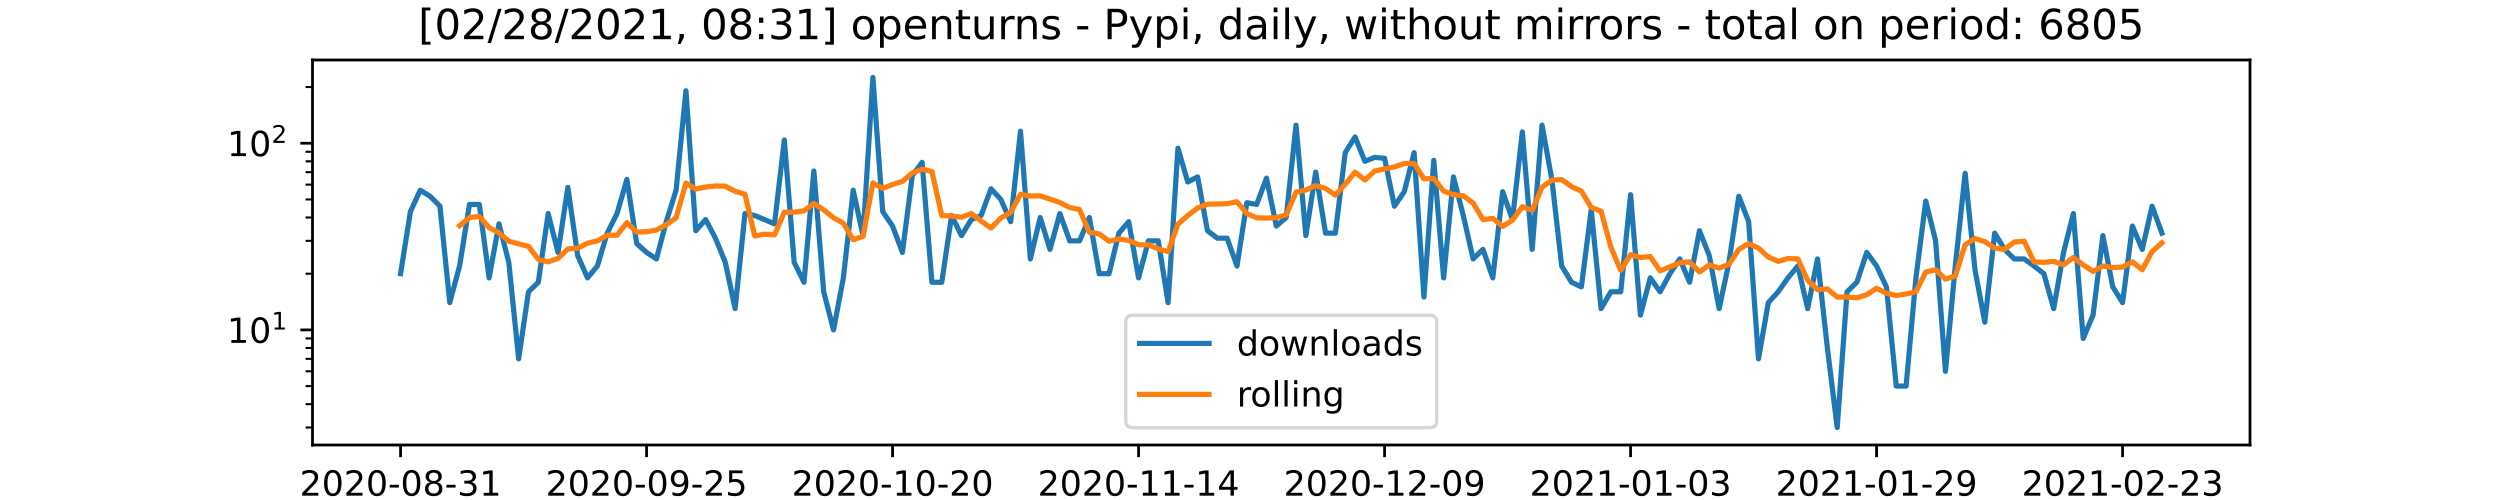 <?xml version="1.0" encoding="utf-8" standalone="no"?>
<!DOCTYPE svg PUBLIC "-//W3C//DTD SVG 1.1//EN"
  "http://www.w3.org/Graphics/SVG/1.1/DTD/svg11.dtd">
<!-- Created with matplotlib (https://matplotlib.org/) -->
<svg height="144pt" version="1.1" viewBox="0 0 720 144" width="720pt" xmlns="http://www.w3.org/2000/svg" xmlns:xlink="http://www.w3.org/1999/xlink">
 <defs>
  <style type="text/css">
*{stroke-linecap:butt;stroke-linejoin:round;}
  </style>
 </defs>
 <g id="figure_1">
  <g id="patch_1">
   <path d="M 0 144 
L 720 144 
L 720 0 
L 0 0 
z
" style="fill:#ffffff;"/>
  </g>
  <g id="axes_1">
   <g id="patch_2">
    <path d="M 90 128.16 
L 648 128.16 
L 648 17.28 
L 90 17.28 
z
" style="fill:#ffffff;"/>
   </g>
   <g id="matplotlib.axis_1">
    <g id="xtick_1">
     <g id="line2d_1">
      <defs>
       <path d="M 0 0 
L 0 3.5 
" id="mb1b1e1c397" style="stroke:#000000;stroke-width:0.8;"/>
      </defs>
      <g>
       <use style="stroke:#000000;stroke-width:0.8;" x="115.364" xlink:href="#mb1b1e1c397" y="128.16"/>
      </g>
     </g>
     <g id="text_1">
      <!-- 2020-08-31 -->
      <defs>
       <path d="M 19.188 8.297 
L 53.609 8.297 
L 53.609 0 
L 7.328 0 
L 7.328 8.297 
Q 12.938 14.109 22.625 23.891 
Q 32.328 33.688 34.812 36.531 
Q 39.547 41.844 41.422 45.531 
Q 43.312 49.219 43.312 52.781 
Q 43.312 58.594 39.234 62.25 
Q 35.156 65.922 28.609 65.922 
Q 23.969 65.922 18.812 64.312 
Q 13.672 62.703 7.812 59.422 
L 7.812 69.391 
Q 13.766 71.781 18.938 73 
Q 24.125 74.219 28.422 74.219 
Q 39.75 74.219 46.484 68.547 
Q 53.219 62.891 53.219 53.422 
Q 53.219 48.922 51.531 44.891 
Q 49.859 40.875 45.406 35.406 
Q 44.188 33.984 37.641 27.219 
Q 31.109 20.453 19.188 8.297 
z
" id="DejaVuSans-50"/>
       <path d="M 31.781 66.406 
Q 24.172 66.406 20.328 58.906 
Q 16.5 51.422 16.5 36.375 
Q 16.5 21.391 20.328 13.891 
Q 24.172 6.391 31.781 6.391 
Q 39.453 6.391 43.281 13.891 
Q 47.125 21.391 47.125 36.375 
Q 47.125 51.422 43.281 58.906 
Q 39.453 66.406 31.781 66.406 
z
M 31.781 74.219 
Q 44.047 74.219 50.516 64.516 
Q 56.984 54.828 56.984 36.375 
Q 56.984 17.969 50.516 8.266 
Q 44.047 -1.422 31.781 -1.422 
Q 19.531 -1.422 13.062 8.266 
Q 6.594 17.969 6.594 36.375 
Q 6.594 54.828 13.062 64.516 
Q 19.531 74.219 31.781 74.219 
z
" id="DejaVuSans-48"/>
       <path d="M 4.891 31.391 
L 31.203 31.391 
L 31.203 23.391 
L 4.891 23.391 
z
" id="DejaVuSans-45"/>
       <path d="M 31.781 34.625 
Q 24.75 34.625 20.719 30.859 
Q 16.703 27.094 16.703 20.516 
Q 16.703 13.922 20.719 10.156 
Q 24.75 6.391 31.781 6.391 
Q 38.812 6.391 42.859 10.172 
Q 46.922 13.969 46.922 20.516 
Q 46.922 27.094 42.891 30.859 
Q 38.875 34.625 31.781 34.625 
z
M 21.922 38.812 
Q 15.578 40.375 12.031 44.719 
Q 8.5 49.078 8.5 55.328 
Q 8.5 64.062 14.719 69.141 
Q 20.953 74.219 31.781 74.219 
Q 42.672 74.219 48.875 69.141 
Q 55.078 64.062 55.078 55.328 
Q 55.078 49.078 51.531 44.719 
Q 48 40.375 41.703 38.812 
Q 48.828 37.156 52.797 32.312 
Q 56.781 27.484 56.781 20.516 
Q 56.781 9.906 50.312 4.234 
Q 43.844 -1.422 31.781 -1.422 
Q 19.734 -1.422 13.25 4.234 
Q 6.781 9.906 6.781 20.516 
Q 6.781 27.484 10.781 32.312 
Q 14.797 37.156 21.922 38.812 
z
M 18.312 54.391 
Q 18.312 48.734 21.844 45.562 
Q 25.391 42.391 31.781 42.391 
Q 38.141 42.391 41.719 45.562 
Q 45.312 48.734 45.312 54.391 
Q 45.312 60.062 41.719 63.234 
Q 38.141 66.406 31.781 66.406 
Q 25.391 66.406 21.844 63.234 
Q 18.312 60.062 18.312 54.391 
z
" id="DejaVuSans-56"/>
       <path d="M 40.578 39.312 
Q 47.656 37.797 51.625 33 
Q 55.609 28.219 55.609 21.188 
Q 55.609 10.406 48.188 4.484 
Q 40.766 -1.422 27.094 -1.422 
Q 22.516 -1.422 17.656 -0.516 
Q 12.797 0.391 7.625 2.203 
L 7.625 11.719 
Q 11.719 9.328 16.594 8.109 
Q 21.484 6.891 26.812 6.891 
Q 36.078 6.891 40.938 10.547 
Q 45.797 14.203 45.797 21.188 
Q 45.797 27.641 41.281 31.266 
Q 36.766 34.906 28.719 34.906 
L 20.219 34.906 
L 20.219 43.016 
L 29.109 43.016 
Q 36.375 43.016 40.234 45.922 
Q 44.094 48.828 44.094 54.297 
Q 44.094 59.906 40.109 62.906 
Q 36.141 65.922 28.719 65.922 
Q 24.656 65.922 20.016 65.031 
Q 15.375 64.156 9.812 62.312 
L 9.812 71.094 
Q 15.438 72.656 20.344 73.438 
Q 25.25 74.219 29.594 74.219 
Q 40.828 74.219 47.359 69.109 
Q 53.906 64.016 53.906 55.328 
Q 53.906 49.266 50.438 45.094 
Q 46.969 40.922 40.578 39.312 
z
" id="DejaVuSans-51"/>
       <path d="M 12.406 8.297 
L 28.516 8.297 
L 28.516 63.922 
L 10.984 60.406 
L 10.984 69.391 
L 28.422 72.906 
L 38.281 72.906 
L 38.281 8.297 
L 54.391 8.297 
L 54.391 0 
L 12.406 0 
z
" id="DejaVuSans-49"/>
      </defs>
      <g transform="translate(86.306 142.758)scale(0.1 -0.1)">
       <use xlink:href="#DejaVuSans-50"/>
       <use x="63.623" xlink:href="#DejaVuSans-48"/>
       <use x="127.246" xlink:href="#DejaVuSans-50"/>
       <use x="190.869" xlink:href="#DejaVuSans-48"/>
       <use x="254.492" xlink:href="#DejaVuSans-45"/>
       <use x="290.576" xlink:href="#DejaVuSans-48"/>
       <use x="354.199" xlink:href="#DejaVuSans-56"/>
       <use x="417.822" xlink:href="#DejaVuSans-45"/>
       <use x="453.906" xlink:href="#DejaVuSans-51"/>
       <use x="517.529" xlink:href="#DejaVuSans-49"/>
      </g>
     </g>
    </g>
    <g id="xtick_2">
     <g id="line2d_2">
      <g>
       <use style="stroke:#000000;stroke-width:0.8;" x="186.212" xlink:href="#mb1b1e1c397" y="128.16"/>
      </g>
     </g>
     <g id="text_2">
      <!-- 2020-09-25 -->
      <defs>
       <path d="M 10.984 1.516 
L 10.984 10.5 
Q 14.703 8.734 18.5 7.812 
Q 22.312 6.891 25.984 6.891 
Q 35.75 6.891 40.891 13.453 
Q 46.047 20.016 46.781 33.406 
Q 43.953 29.203 39.594 26.953 
Q 35.25 24.703 29.984 24.703 
Q 19.047 24.703 12.672 31.312 
Q 6.297 37.938 6.297 49.422 
Q 6.297 60.641 12.938 67.422 
Q 19.578 74.219 30.609 74.219 
Q 43.266 74.219 49.922 64.516 
Q 56.594 54.828 56.594 36.375 
Q 56.594 19.141 48.406 8.859 
Q 40.234 -1.422 26.422 -1.422 
Q 22.703 -1.422 18.891 -0.688 
Q 15.094 0.047 10.984 1.516 
z
M 30.609 32.422 
Q 37.25 32.422 41.125 36.953 
Q 45.016 41.5 45.016 49.422 
Q 45.016 57.281 41.125 61.844 
Q 37.25 66.406 30.609 66.406 
Q 23.969 66.406 20.094 61.844 
Q 16.219 57.281 16.219 49.422 
Q 16.219 41.5 20.094 36.953 
Q 23.969 32.422 30.609 32.422 
z
" id="DejaVuSans-57"/>
       <path d="M 10.797 72.906 
L 49.516 72.906 
L 49.516 64.594 
L 19.828 64.594 
L 19.828 46.734 
Q 21.969 47.469 24.109 47.828 
Q 26.266 48.188 28.422 48.188 
Q 40.625 48.188 47.75 41.5 
Q 54.891 34.812 54.891 23.391 
Q 54.891 11.625 47.562 5.094 
Q 40.234 -1.422 26.906 -1.422 
Q 22.312 -1.422 17.547 -0.641 
Q 12.797 0.141 7.719 1.703 
L 7.719 11.625 
Q 12.109 9.234 16.797 8.062 
Q 21.484 6.891 26.703 6.891 
Q 35.156 6.891 40.078 11.328 
Q 45.016 15.766 45.016 23.391 
Q 45.016 31 40.078 35.438 
Q 35.156 39.891 26.703 39.891 
Q 22.75 39.891 18.812 39.016 
Q 14.891 38.141 10.797 36.281 
z
" id="DejaVuSans-53"/>
      </defs>
      <g transform="translate(157.154 142.758)scale(0.1 -0.1)">
       <use xlink:href="#DejaVuSans-50"/>
       <use x="63.623" xlink:href="#DejaVuSans-48"/>
       <use x="127.246" xlink:href="#DejaVuSans-50"/>
       <use x="190.869" xlink:href="#DejaVuSans-48"/>
       <use x="254.492" xlink:href="#DejaVuSans-45"/>
       <use x="290.576" xlink:href="#DejaVuSans-48"/>
       <use x="354.199" xlink:href="#DejaVuSans-57"/>
       <use x="417.822" xlink:href="#DejaVuSans-45"/>
       <use x="453.906" xlink:href="#DejaVuSans-50"/>
       <use x="517.529" xlink:href="#DejaVuSans-53"/>
      </g>
     </g>
    </g>
    <g id="xtick_3">
     <g id="line2d_3">
      <g>
       <use style="stroke:#000000;stroke-width:0.8;" x="257.06" xlink:href="#mb1b1e1c397" y="128.16"/>
      </g>
     </g>
     <g id="text_3">
      <!-- 2020-10-20 -->
      <g transform="translate(228.002 142.758)scale(0.1 -0.1)">
       <use xlink:href="#DejaVuSans-50"/>
       <use x="63.623" xlink:href="#DejaVuSans-48"/>
       <use x="127.246" xlink:href="#DejaVuSans-50"/>
       <use x="190.869" xlink:href="#DejaVuSans-48"/>
       <use x="254.492" xlink:href="#DejaVuSans-45"/>
       <use x="290.576" xlink:href="#DejaVuSans-49"/>
       <use x="354.199" xlink:href="#DejaVuSans-48"/>
       <use x="417.822" xlink:href="#DejaVuSans-45"/>
       <use x="453.906" xlink:href="#DejaVuSans-50"/>
       <use x="517.529" xlink:href="#DejaVuSans-48"/>
      </g>
     </g>
    </g>
    <g id="xtick_4">
     <g id="line2d_4">
      <g>
       <use style="stroke:#000000;stroke-width:0.8;" x="327.908" xlink:href="#mb1b1e1c397" y="128.16"/>
      </g>
     </g>
     <g id="text_4">
      <!-- 2020-11-14 -->
      <defs>
       <path d="M 37.797 64.312 
L 12.891 25.391 
L 37.797 25.391 
z
M 35.203 72.906 
L 47.609 72.906 
L 47.609 25.391 
L 58.016 25.391 
L 58.016 17.188 
L 47.609 17.188 
L 47.609 0 
L 37.797 0 
L 37.797 17.188 
L 4.891 17.188 
L 4.891 26.703 
z
" id="DejaVuSans-52"/>
      </defs>
      <g transform="translate(298.85 142.758)scale(0.1 -0.1)">
       <use xlink:href="#DejaVuSans-50"/>
       <use x="63.623" xlink:href="#DejaVuSans-48"/>
       <use x="127.246" xlink:href="#DejaVuSans-50"/>
       <use x="190.869" xlink:href="#DejaVuSans-48"/>
       <use x="254.492" xlink:href="#DejaVuSans-45"/>
       <use x="290.576" xlink:href="#DejaVuSans-49"/>
       <use x="354.199" xlink:href="#DejaVuSans-49"/>
       <use x="417.822" xlink:href="#DejaVuSans-45"/>
       <use x="453.906" xlink:href="#DejaVuSans-49"/>
       <use x="517.529" xlink:href="#DejaVuSans-52"/>
      </g>
     </g>
    </g>
    <g id="xtick_5">
     <g id="line2d_5">
      <g>
       <use style="stroke:#000000;stroke-width:0.8;" x="398.756" xlink:href="#mb1b1e1c397" y="128.16"/>
      </g>
     </g>
     <g id="text_5">
      <!-- 2020-12-09 -->
      <g transform="translate(369.698 142.758)scale(0.1 -0.1)">
       <use xlink:href="#DejaVuSans-50"/>
       <use x="63.623" xlink:href="#DejaVuSans-48"/>
       <use x="127.246" xlink:href="#DejaVuSans-50"/>
       <use x="190.869" xlink:href="#DejaVuSans-48"/>
       <use x="254.492" xlink:href="#DejaVuSans-45"/>
       <use x="290.576" xlink:href="#DejaVuSans-49"/>
       <use x="354.199" xlink:href="#DejaVuSans-50"/>
       <use x="417.822" xlink:href="#DejaVuSans-45"/>
       <use x="453.906" xlink:href="#DejaVuSans-48"/>
       <use x="517.529" xlink:href="#DejaVuSans-57"/>
      </g>
     </g>
    </g>
    <g id="xtick_6">
     <g id="line2d_6">
      <g>
       <use style="stroke:#000000;stroke-width:0.8;" x="469.604" xlink:href="#mb1b1e1c397" y="128.16"/>
      </g>
     </g>
     <g id="text_6">
      <!-- 2021-01-03 -->
      <g transform="translate(440.547 142.758)scale(0.1 -0.1)">
       <use xlink:href="#DejaVuSans-50"/>
       <use x="63.623" xlink:href="#DejaVuSans-48"/>
       <use x="127.246" xlink:href="#DejaVuSans-50"/>
       <use x="190.869" xlink:href="#DejaVuSans-49"/>
       <use x="254.492" xlink:href="#DejaVuSans-45"/>
       <use x="290.576" xlink:href="#DejaVuSans-48"/>
       <use x="354.199" xlink:href="#DejaVuSans-49"/>
       <use x="417.822" xlink:href="#DejaVuSans-45"/>
       <use x="453.906" xlink:href="#DejaVuSans-48"/>
       <use x="517.529" xlink:href="#DejaVuSans-51"/>
      </g>
     </g>
    </g>
    <g id="xtick_7">
     <g id="line2d_7">
      <g>
       <use style="stroke:#000000;stroke-width:0.8;" x="540.453" xlink:href="#mb1b1e1c397" y="128.16"/>
      </g>
     </g>
     <g id="text_7">
      <!-- 2021-01-29 -->
      <g transform="translate(511.395 142.758)scale(0.1 -0.1)">
       <use xlink:href="#DejaVuSans-50"/>
       <use x="63.623" xlink:href="#DejaVuSans-48"/>
       <use x="127.246" xlink:href="#DejaVuSans-50"/>
       <use x="190.869" xlink:href="#DejaVuSans-49"/>
       <use x="254.492" xlink:href="#DejaVuSans-45"/>
       <use x="290.576" xlink:href="#DejaVuSans-48"/>
       <use x="354.199" xlink:href="#DejaVuSans-49"/>
       <use x="417.822" xlink:href="#DejaVuSans-45"/>
       <use x="453.906" xlink:href="#DejaVuSans-50"/>
       <use x="517.529" xlink:href="#DejaVuSans-57"/>
      </g>
     </g>
    </g>
    <g id="xtick_8">
     <g id="line2d_8">
      <g>
       <use style="stroke:#000000;stroke-width:0.8;" x="611.301" xlink:href="#mb1b1e1c397" y="128.16"/>
      </g>
     </g>
     <g id="text_8">
      <!-- 2021-02-23 -->
      <g transform="translate(582.243 142.758)scale(0.1 -0.1)">
       <use xlink:href="#DejaVuSans-50"/>
       <use x="63.623" xlink:href="#DejaVuSans-48"/>
       <use x="127.246" xlink:href="#DejaVuSans-50"/>
       <use x="190.869" xlink:href="#DejaVuSans-49"/>
       <use x="254.492" xlink:href="#DejaVuSans-45"/>
       <use x="290.576" xlink:href="#DejaVuSans-48"/>
       <use x="354.199" xlink:href="#DejaVuSans-50"/>
       <use x="417.822" xlink:href="#DejaVuSans-45"/>
       <use x="453.906" xlink:href="#DejaVuSans-50"/>
       <use x="517.529" xlink:href="#DejaVuSans-51"/>
      </g>
     </g>
    </g>
    <g id="text_9">
     <!-- date -->
     <defs>
      <path d="M 45.406 46.391 
L 45.406 75.984 
L 54.391 75.984 
L 54.391 0 
L 45.406 0 
L 45.406 8.203 
Q 42.578 3.328 38.25 0.953 
Q 33.938 -1.422 27.875 -1.422 
Q 17.969 -1.422 11.734 6.484 
Q 5.516 14.406 5.516 27.297 
Q 5.516 40.188 11.734 48.094 
Q 17.969 56 27.875 56 
Q 33.938 56 38.25 53.625 
Q 42.578 51.266 45.406 46.391 
z
M 14.797 27.297 
Q 14.797 17.391 18.875 11.75 
Q 22.953 6.109 30.078 6.109 
Q 37.203 6.109 41.297 11.75 
Q 45.406 17.391 45.406 27.297 
Q 45.406 37.203 41.297 42.844 
Q 37.203 48.484 30.078 48.484 
Q 22.953 48.484 18.875 42.844 
Q 14.797 37.203 14.797 27.297 
z
" id="DejaVuSans-100"/>
      <path d="M 34.281 27.484 
Q 23.391 27.484 19.188 25 
Q 14.984 22.516 14.984 16.5 
Q 14.984 11.719 18.141 8.906 
Q 21.297 6.109 26.703 6.109 
Q 34.188 6.109 38.703 11.406 
Q 43.219 16.703 43.219 25.484 
L 43.219 27.484 
z
M 52.203 31.203 
L 52.203 0 
L 43.219 0 
L 43.219 8.297 
Q 40.141 3.328 35.547 0.953 
Q 30.953 -1.422 24.312 -1.422 
Q 15.922 -1.422 10.953 3.297 
Q 6 8.016 6 15.922 
Q 6 25.141 12.172 29.828 
Q 18.359 34.516 30.609 34.516 
L 43.219 34.516 
L 43.219 35.406 
Q 43.219 41.609 39.141 45 
Q 35.062 48.391 27.688 48.391 
Q 23 48.391 18.547 47.266 
Q 14.109 46.141 10.016 43.891 
L 10.016 52.203 
Q 14.938 54.109 19.578 55.047 
Q 24.219 56 28.609 56 
Q 40.484 56 46.344 49.844 
Q 52.203 43.703 52.203 31.203 
z
" id="DejaVuSans-97"/>
      <path d="M 18.312 70.219 
L 18.312 54.688 
L 36.812 54.688 
L 36.812 47.703 
L 18.312 47.703 
L 18.312 18.016 
Q 18.312 11.328 20.141 9.422 
Q 21.969 7.516 27.594 7.516 
L 36.812 7.516 
L 36.812 0 
L 27.594 0 
Q 17.188 0 13.234 3.875 
Q 9.281 7.766 9.281 18.016 
L 9.281 47.703 
L 2.688 47.703 
L 2.688 54.688 
L 9.281 54.688 
L 9.281 70.219 
z
" id="DejaVuSans-116"/>
      <path d="M 56.203 29.594 
L 56.203 25.203 
L 14.891 25.203 
Q 15.484 15.922 20.484 11.062 
Q 25.484 6.203 34.422 6.203 
Q 39.594 6.203 44.453 7.469 
Q 49.312 8.734 54.109 11.281 
L 54.109 2.781 
Q 49.266 0.734 44.188 -0.344 
Q 39.109 -1.422 33.891 -1.422 
Q 20.797 -1.422 13.156 6.188 
Q 5.516 13.812 5.516 26.812 
Q 5.516 40.234 12.766 48.109 
Q 20.016 56 32.328 56 
Q 43.359 56 49.781 48.891 
Q 56.203 41.797 56.203 29.594 
z
M 47.219 32.234 
Q 47.125 39.594 43.094 43.984 
Q 39.062 48.391 32.422 48.391 
Q 24.906 48.391 20.391 44.141 
Q 15.875 39.891 15.188 32.172 
z
" id="DejaVuSans-101"/>
     </defs>
     <g transform="translate(357.725 156.437)scale(0.1 -0.1)">
      <use xlink:href="#DejaVuSans-100"/>
      <use x="63.477" xlink:href="#DejaVuSans-97"/>
      <use x="124.756" xlink:href="#DejaVuSans-116"/>
      <use x="163.965" xlink:href="#DejaVuSans-101"/>
     </g>
    </g>
   </g>
   <g id="matplotlib.axis_2">
    <g id="ytick_1">
     <g id="line2d_9">
      <defs>
       <path d="M 0 0 
L -3.5 0 
" id="m360002b3aa" style="stroke:#000000;stroke-width:0.8;"/>
      </defs>
      <g>
       <use style="stroke:#000000;stroke-width:0.8;" x="90" xlink:href="#m360002b3aa" y="95.011"/>
      </g>
     </g>
     <g id="text_10">
      <!-- $\mathdefault{10^{1}}$ -->
      <g transform="translate(65.4 98.81)scale(0.1 -0.1)">
       <use transform="translate(0 0.684)" xlink:href="#DejaVuSans-49"/>
       <use transform="translate(63.623 0.684)" xlink:href="#DejaVuSans-48"/>
       <use transform="translate(128.203 38.966)scale(0.7)" xlink:href="#DejaVuSans-49"/>
      </g>
     </g>
    </g>
    <g id="ytick_2">
     <g id="line2d_10">
      <g>
       <use style="stroke:#000000;stroke-width:0.8;" x="90" xlink:href="#m360002b3aa" y="41.253"/>
      </g>
     </g>
     <g id="text_11">
      <!-- $\mathdefault{10^{2}}$ -->
      <g transform="translate(65.4 45.052)scale(0.1 -0.1)">
       <use transform="translate(0 0.766)" xlink:href="#DejaVuSans-49"/>
       <use transform="translate(63.623 0.766)" xlink:href="#DejaVuSans-48"/>
       <use transform="translate(128.203 39.047)scale(0.7)" xlink:href="#DejaVuSans-50"/>
      </g>
     </g>
    </g>
    <g id="ytick_3">
     <g id="line2d_11">
      <defs>
       <path d="M 0 0 
L -2 0 
" id="mc6c9d45c67" style="stroke:#000000;stroke-width:0.6;"/>
      </defs>
      <g>
       <use style="stroke:#000000;stroke-width:0.6;" x="90" xlink:href="#mc6c9d45c67" y="123.12"/>
      </g>
     </g>
    </g>
    <g id="ytick_4">
     <g id="line2d_12">
      <g>
       <use style="stroke:#000000;stroke-width:0.6;" x="90" xlink:href="#mc6c9d45c67" y="116.404"/>
      </g>
     </g>
    </g>
    <g id="ytick_5">
     <g id="line2d_13">
      <g>
       <use style="stroke:#000000;stroke-width:0.6;" x="90" xlink:href="#mc6c9d45c67" y="111.194"/>
      </g>
     </g>
    </g>
    <g id="ytick_6">
     <g id="line2d_14">
      <g>
       <use style="stroke:#000000;stroke-width:0.6;" x="90" xlink:href="#mc6c9d45c67" y="106.937"/>
      </g>
     </g>
    </g>
    <g id="ytick_7">
     <g id="line2d_15">
      <g>
       <use style="stroke:#000000;stroke-width:0.6;" x="90" xlink:href="#mc6c9d45c67" y="103.338"/>
      </g>
     </g>
    </g>
    <g id="ytick_8">
     <g id="line2d_16">
      <g>
       <use style="stroke:#000000;stroke-width:0.6;" x="90" xlink:href="#mc6c9d45c67" y="100.221"/>
      </g>
     </g>
    </g>
    <g id="ytick_9">
     <g id="line2d_17">
      <g>
       <use style="stroke:#000000;stroke-width:0.6;" x="90" xlink:href="#mc6c9d45c67" y="97.471"/>
      </g>
     </g>
    </g>
    <g id="ytick_10">
     <g id="line2d_18">
      <g>
       <use style="stroke:#000000;stroke-width:0.6;" x="90" xlink:href="#mc6c9d45c67" y="78.828"/>
      </g>
     </g>
    </g>
    <g id="ytick_11">
     <g id="line2d_19">
      <g>
       <use style="stroke:#000000;stroke-width:0.6;" x="90" xlink:href="#mc6c9d45c67" y="69.362"/>
      </g>
     </g>
    </g>
    <g id="ytick_12">
     <g id="line2d_20">
      <g>
       <use style="stroke:#000000;stroke-width:0.6;" x="90" xlink:href="#mc6c9d45c67" y="62.645"/>
      </g>
     </g>
    </g>
    <g id="ytick_13">
     <g id="line2d_21">
      <g>
       <use style="stroke:#000000;stroke-width:0.6;" x="90" xlink:href="#mc6c9d45c67" y="57.436"/>
      </g>
     </g>
    </g>
    <g id="ytick_14">
     <g id="line2d_22">
      <g>
       <use style="stroke:#000000;stroke-width:0.6;" x="90" xlink:href="#mc6c9d45c67" y="53.179"/>
      </g>
     </g>
    </g>
    <g id="ytick_15">
     <g id="line2d_23">
      <g>
       <use style="stroke:#000000;stroke-width:0.6;" x="90" xlink:href="#mc6c9d45c67" y="49.58"/>
      </g>
     </g>
    </g>
    <g id="ytick_16">
     <g id="line2d_24">
      <g>
       <use style="stroke:#000000;stroke-width:0.6;" x="90" xlink:href="#mc6c9d45c67" y="46.462"/>
      </g>
     </g>
    </g>
    <g id="ytick_17">
     <g id="line2d_25">
      <g>
       <use style="stroke:#000000;stroke-width:0.6;" x="90" xlink:href="#mc6c9d45c67" y="43.713"/>
      </g>
     </g>
    </g>
    <g id="ytick_18">
     <g id="line2d_26">
      <g>
       <use style="stroke:#000000;stroke-width:0.6;" x="90" xlink:href="#mc6c9d45c67" y="25.07"/>
      </g>
     </g>
    </g>
   </g>
   <g id="line2d_27">
    <path clip-path="url(#pcbe90c0987)" d="M 115.364 78.828 
L 118.198 60.957 
L 121.031 54.79 
L 123.865 56.52 
L 126.699 59.382 
L 129.533 87.155 
L 132.367 76.603 
L 135.201 58.88 
L 138.035 58.88 
L 140.869 80.026 
L 143.703 64.465 
L 146.537 75.565 
L 149.371 103.338 
L 152.205 84.038 
L 155.039 81.288 
L 157.873 61.506 
L 160.706 72.703 
L 163.54 53.97 
L 166.374 73.618 
L 169.208 80.026 
L 172.042 76.603 
L 174.876 67.137 
L 177.71 61.506 
L 180.544 51.672 
L 183.378 70.153 
L 186.212 72.703 
L 189.046 74.571 
L 191.88 63.843 
L 194.714 54.79 
L 197.547 26.145 
L 200.381 66.44 
L 203.215 63.236 
L 206.049 68.596 
L 208.883 75.565 
L 211.717 88.886 
L 214.551 61.506 
L 217.385 62.069 
L 223.053 64.465 
L 225.887 40.337 
L 228.721 75.565 
L 231.555 81.288 
L 234.389 49.249 
L 237.222 84.038 
L 240.056 95.011 
L 242.89 80.026 
L 245.724 54.79 
L 248.558 67.855 
L 251.392 22.32 
L 254.226 60.957 
L 257.06 65.105 
L 259.894 72.703 
L 262.728 50.603 
L 265.562 46.756 
L 268.396 81.288 
L 271.23 81.288 
L 274.063 62.069 
L 276.897 67.855 
L 279.731 63.236 
L 282.565 62.069 
L 285.399 54.376 
L 288.233 57.436 
L 291.067 63.843 
L 293.901 37.788 
L 296.735 74.571 
L 299.569 62.645 
L 302.403 71.822 
L 305.237 61.506 
L 308.071 69.362 
L 310.905 69.362 
L 313.738 62.645 
L 316.572 78.828 
L 319.406 78.828 
L 322.24 67.137 
L 325.074 63.843 
L 327.908 80.026 
L 330.742 69.362 
L 333.576 69.362 
L 336.41 87.155 
L 339.244 42.697 
L 342.078 52.413 
L 344.912 50.954 
L 347.746 66.44 
L 350.579 68.596 
L 353.413 68.596 
L 356.247 76.603 
L 359.081 58.389 
L 361.915 58.88 
L 364.749 51.31 
L 367.583 65.105 
L 370.417 62.645 
L 373.251 36.043 
L 376.085 67.855 
L 378.919 49.58 
L 381.753 67.137 
L 384.587 67.137 
L 387.421 43.973 
L 390.254 39.456 
L 393.088 46.462 
L 395.922 45.323 
L 398.756 45.603 
L 401.59 59.382 
L 404.424 55.21 
L 407.258 43.973 
L 410.092 85.545 
L 412.926 46.172 
L 415.76 80.026 
L 418.594 50.954 
L 421.428 62.069 
L 424.262 74.571 
L 427.095 71.822 
L 429.929 80.026 
L 432.763 55.21 
L 435.597 63.236 
L 438.431 37.99 
L 441.265 71.822 
L 444.099 36.043 
L 446.933 51.672 
L 449.767 76.603 
L 452.601 81.288 
L 455.435 82.622 
L 458.269 60.42 
L 461.103 88.886 
L 463.937 84.038 
L 466.77 84.038 
L 469.604 56.075 
L 472.438 90.754 
L 475.272 80.026 
L 478.106 84.038 
L 480.94 78.828 
L 483.774 74.571 
L 486.608 81.288 
L 489.442 66.44 
L 492.276 73.618 
L 495.11 88.886 
L 497.944 75.565 
L 500.778 56.52 
L 503.611 63.843 
L 506.445 103.338 
L 509.279 87.155 
L 512.113 84.038 
L 514.947 80.026 
L 517.781 76.603 
L 520.615 88.886 
L 523.449 74.571 
L 526.283 100.221 
L 529.117 123.12 
L 531.951 84.038 
L 534.785 81.288 
L 537.619 72.703 
L 540.453 76.603 
L 543.286 82.622 
L 546.12 111.194 
L 548.954 111.194 
L 551.788 80.026 
L 554.622 57.907 
L 557.456 69.362 
L 560.29 106.937 
L 563.124 76.603 
L 565.958 49.916 
L 568.792 77.689 
L 571.626 92.786 
L 574.46 67.137 
L 577.294 71.822 
L 580.127 74.571 
L 582.961 74.571 
L 585.795 76.603 
L 588.629 78.828 
L 591.463 88.886 
L 594.297 72.703 
L 597.131 61.506 
L 599.965 97.471 
L 602.799 90.754 
L 605.633 67.855 
L 608.467 82.622 
L 611.301 87.155 
L 614.135 65.105 
L 616.969 71.822 
L 619.802 59.382 
L 622.636 67.137 
L 622.636 67.137 
" style="fill:none;stroke:#1f77b4;stroke-linecap:square;stroke-width:1.5;"/>
   </g>
   <g id="line2d_28">
    <path clip-path="url(#pcbe90c0987)" d="M 132.367 65.013 
L 135.201 62.645 
L 138.035 62.314 
L 140.869 65.573 
L 143.703 67.036 
L 146.537 69.473 
L 152.205 70.973 
L 155.039 74.711 
L 157.873 75.421 
L 160.706 74.433 
L 163.54 71.698 
L 166.374 71.454 
L 169.208 70.039 
L 172.042 69.362 
L 174.876 67.751 
L 177.71 67.751 
L 180.544 64.108 
L 183.378 66.835 
L 186.212 66.736 
L 189.046 66.244 
L 191.88 64.737 
L 194.714 62.729 
L 197.547 52.738 
L 200.381 54.435 
L 203.215 53.856 
L 206.049 53.571 
L 208.883 53.628 
L 211.717 55.089 
L 214.551 55.95 
L 217.385 67.959 
L 220.219 67.442 
L 223.053 67.647 
L 225.887 61.112 
L 228.721 61.112 
L 231.555 60.725 
L 234.389 58.598 
L 237.222 60.42 
L 240.056 62.729 
L 242.89 64.286 
L 245.724 69.031 
L 248.558 68.064 
L 251.392 52.684 
L 254.226 54.26 
L 257.06 53.123 
L 259.894 52.253 
L 262.728 49.819 
L 265.562 48.738 
L 268.396 49.39 
L 271.23 62.069 
L 274.063 62.232 
L 276.897 62.562 
L 279.731 61.506 
L 282.565 63.668 
L 285.399 65.668 
L 288.233 62.813 
L 291.067 61.191 
L 293.901 55.95 
L 296.735 56.456 
L 299.569 56.392 
L 305.237 58.319 
L 308.071 59.748 
L 310.905 60.344 
L 313.738 66.935 
L 316.572 67.34 
L 319.406 69.473 
L 322.24 68.812 
L 325.074 69.251 
L 327.908 70.501 
L 330.742 70.501 
L 333.576 71.698 
L 336.41 72.448 
L 339.244 64.556 
L 342.078 62.069 
L 344.912 59.895 
L 347.746 58.809 
L 353.413 58.668 
L 356.247 58.112 
L 359.081 61.506 
L 361.915 62.729 
L 364.749 62.813 
L 367.583 62.645 
L 370.417 61.907 
L 373.251 55.332 
L 376.085 54.73 
L 378.919 53.459 
L 381.753 54.26 
L 384.587 56.201 
L 387.421 53.068 
L 390.254 49.58 
L 393.088 51.829 
L 395.922 49.249 
L 401.59 48.058 
L 404.424 47.096 
L 407.258 47.096 
L 410.092 51.465 
L 412.926 51.413 
L 415.76 55.029 
L 418.594 56.075 
L 421.428 56.392 
L 424.262 58.458 
L 427.095 63.236 
L 429.929 62.897 
L 432.763 65.198 
L 435.597 63.408 
L 438.431 59.528 
L 441.265 60.572 
L 444.099 53.913 
L 446.933 51.882 
L 449.767 51.724 
L 452.601 53.742 
L 455.435 55.029 
L 458.269 59.748 
L 461.103 60.802 
L 463.937 71.212 
L 466.77 77.848 
L 469.604 73.353 
L 472.438 74.158 
L 475.272 73.887 
L 478.106 78.009 
L 483.774 75.711 
L 486.608 75.421 
L 489.442 78.333 
L 492.276 76.302 
L 495.11 77.217 
L 497.944 76.152 
L 500.778 71.822 
L 503.611 70.153 
L 506.445 71.454 
L 509.279 74.022 
L 512.113 75.277 
L 514.947 74.433 
L 517.781 74.571 
L 520.615 80.739 
L 523.449 83.421 
L 526.283 83.219 
L 529.117 85.545 
L 531.951 85.545 
L 534.785 85.768 
L 537.619 84.887 
L 540.453 83.018 
L 543.286 84.459 
L 546.12 85.104 
L 548.954 84.672 
L 551.788 84.038 
L 554.622 78.333 
L 557.456 77.689 
L 560.29 80.379 
L 563.124 79.505 
L 565.958 70.501 
L 568.792 68.704 
L 571.626 69.585 
L 574.46 71.454 
L 577.294 71.822 
L 580.127 69.698 
L 582.961 69.473 
L 585.795 75.421 
L 588.629 75.565 
L 591.463 75.277 
L 594.297 76.302 
L 597.131 74.158 
L 599.965 76.302 
L 602.799 78.17 
L 605.633 76.603 
L 608.467 77.062 
L 611.301 76.908 
L 614.135 75.421 
L 616.969 77.689 
L 619.802 72.448 
L 622.636 69.924 
L 622.636 69.924 
" style="fill:none;stroke:#ff7f0e;stroke-linecap:square;stroke-width:1.5;"/>
   </g>
   <g id="patch_3">
    <path d="M 90 128.16 
L 90 17.28 
" style="fill:none;stroke:#000000;stroke-linecap:square;stroke-linejoin:miter;stroke-width:0.8;"/>
   </g>
   <g id="patch_4">
    <path d="M 648 128.16 
L 648 17.28 
" style="fill:none;stroke:#000000;stroke-linecap:square;stroke-linejoin:miter;stroke-width:0.8;"/>
   </g>
   <g id="patch_5">
    <path d="M 90 128.16 
L 648 128.16 
" style="fill:none;stroke:#000000;stroke-linecap:square;stroke-linejoin:miter;stroke-width:0.8;"/>
   </g>
   <g id="patch_6">
    <path d="M 90 17.28 
L 648 17.28 
" style="fill:none;stroke:#000000;stroke-linecap:square;stroke-linejoin:miter;stroke-width:0.8;"/>
   </g>
   <g id="text_12">
    <!-- [02/28/2021, 08:31] openturns - Pypi, daily, without mirrors - total on period: 6805 -->
    <defs>
     <path d="M 8.594 75.984 
L 29.297 75.984 
L 29.297 69 
L 17.578 69 
L 17.578 -6.203 
L 29.297 -6.203 
L 29.297 -13.188 
L 8.594 -13.188 
z
" id="DejaVuSans-91"/>
     <path d="M 25.391 72.906 
L 33.688 72.906 
L 8.297 -9.281 
L 0 -9.281 
z
" id="DejaVuSans-47"/>
     <path d="M 11.719 12.406 
L 22.016 12.406 
L 22.016 4 
L 14.016 -11.625 
L 7.719 -11.625 
L 11.719 4 
z
" id="DejaVuSans-44"/>
     <path id="DejaVuSans-32"/>
     <path d="M 11.719 12.406 
L 22.016 12.406 
L 22.016 0 
L 11.719 0 
z
M 11.719 51.703 
L 22.016 51.703 
L 22.016 39.312 
L 11.719 39.312 
z
" id="DejaVuSans-58"/>
     <path d="M 30.422 75.984 
L 30.422 -13.188 
L 9.719 -13.188 
L 9.719 -6.203 
L 21.391 -6.203 
L 21.391 69 
L 9.719 69 
L 9.719 75.984 
z
" id="DejaVuSans-93"/>
     <path d="M 30.609 48.391 
Q 23.391 48.391 19.188 42.75 
Q 14.984 37.109 14.984 27.297 
Q 14.984 17.484 19.156 11.844 
Q 23.344 6.203 30.609 6.203 
Q 37.797 6.203 41.984 11.859 
Q 46.188 17.531 46.188 27.297 
Q 46.188 37.016 41.984 42.703 
Q 37.797 48.391 30.609 48.391 
z
M 30.609 56 
Q 42.328 56 49.016 48.375 
Q 55.719 40.766 55.719 27.297 
Q 55.719 13.875 49.016 6.219 
Q 42.328 -1.422 30.609 -1.422 
Q 18.844 -1.422 12.172 6.219 
Q 5.516 13.875 5.516 27.297 
Q 5.516 40.766 12.172 48.375 
Q 18.844 56 30.609 56 
z
" id="DejaVuSans-111"/>
     <path d="M 18.109 8.203 
L 18.109 -20.797 
L 9.078 -20.797 
L 9.078 54.688 
L 18.109 54.688 
L 18.109 46.391 
Q 20.953 51.266 25.266 53.625 
Q 29.594 56 35.594 56 
Q 45.562 56 51.781 48.094 
Q 58.016 40.188 58.016 27.297 
Q 58.016 14.406 51.781 6.484 
Q 45.562 -1.422 35.594 -1.422 
Q 29.594 -1.422 25.266 0.953 
Q 20.953 3.328 18.109 8.203 
z
M 48.688 27.297 
Q 48.688 37.203 44.609 42.844 
Q 40.531 48.484 33.406 48.484 
Q 26.266 48.484 22.188 42.844 
Q 18.109 37.203 18.109 27.297 
Q 18.109 17.391 22.188 11.75 
Q 26.266 6.109 33.406 6.109 
Q 40.531 6.109 44.609 11.75 
Q 48.688 17.391 48.688 27.297 
z
" id="DejaVuSans-112"/>
     <path d="M 54.891 33.016 
L 54.891 0 
L 45.906 0 
L 45.906 32.719 
Q 45.906 40.484 42.875 44.328 
Q 39.844 48.188 33.797 48.188 
Q 26.516 48.188 22.312 43.547 
Q 18.109 38.922 18.109 30.906 
L 18.109 0 
L 9.078 0 
L 9.078 54.688 
L 18.109 54.688 
L 18.109 46.188 
Q 21.344 51.125 25.703 53.562 
Q 30.078 56 35.797 56 
Q 45.219 56 50.047 50.172 
Q 54.891 44.344 54.891 33.016 
z
" id="DejaVuSans-110"/>
     <path d="M 8.5 21.578 
L 8.5 54.688 
L 17.484 54.688 
L 17.484 21.922 
Q 17.484 14.156 20.5 10.266 
Q 23.531 6.391 29.594 6.391 
Q 36.859 6.391 41.078 11.031 
Q 45.312 15.672 45.312 23.688 
L 45.312 54.688 
L 54.297 54.688 
L 54.297 0 
L 45.312 0 
L 45.312 8.406 
Q 42.047 3.422 37.719 1 
Q 33.406 -1.422 27.688 -1.422 
Q 18.266 -1.422 13.375 4.438 
Q 8.5 10.297 8.5 21.578 
z
M 31.109 56 
z
" id="DejaVuSans-117"/>
     <path d="M 41.109 46.297 
Q 39.594 47.172 37.812 47.578 
Q 36.031 48 33.891 48 
Q 26.266 48 22.188 43.047 
Q 18.109 38.094 18.109 28.812 
L 18.109 0 
L 9.078 0 
L 9.078 54.688 
L 18.109 54.688 
L 18.109 46.188 
Q 20.953 51.172 25.484 53.578 
Q 30.031 56 36.531 56 
Q 37.453 56 38.578 55.875 
Q 39.703 55.766 41.062 55.516 
z
" id="DejaVuSans-114"/>
     <path d="M 44.281 53.078 
L 44.281 44.578 
Q 40.484 46.531 36.375 47.5 
Q 32.281 48.484 27.875 48.484 
Q 21.188 48.484 17.844 46.438 
Q 14.5 44.391 14.5 40.281 
Q 14.5 37.156 16.891 35.375 
Q 19.281 33.594 26.516 31.984 
L 29.594 31.297 
Q 39.156 29.25 43.188 25.516 
Q 47.219 21.781 47.219 15.094 
Q 47.219 7.469 41.188 3.016 
Q 35.156 -1.422 24.609 -1.422 
Q 20.219 -1.422 15.453 -0.562 
Q 10.688 0.297 5.422 2 
L 5.422 11.281 
Q 10.406 8.688 15.234 7.391 
Q 20.062 6.109 24.812 6.109 
Q 31.156 6.109 34.562 8.281 
Q 37.984 10.453 37.984 14.406 
Q 37.984 18.062 35.516 20.016 
Q 33.062 21.969 24.703 23.781 
L 21.578 24.516 
Q 13.234 26.266 9.516 29.906 
Q 5.812 33.547 5.812 39.891 
Q 5.812 47.609 11.281 51.797 
Q 16.75 56 26.812 56 
Q 31.781 56 36.172 55.266 
Q 40.578 54.547 44.281 53.078 
z
" id="DejaVuSans-115"/>
     <path d="M 19.672 64.797 
L 19.672 37.406 
L 32.078 37.406 
Q 38.969 37.406 42.719 40.969 
Q 46.484 44.531 46.484 51.125 
Q 46.484 57.672 42.719 61.234 
Q 38.969 64.797 32.078 64.797 
z
M 9.812 72.906 
L 32.078 72.906 
Q 44.344 72.906 50.609 67.359 
Q 56.891 61.812 56.891 51.125 
Q 56.891 40.328 50.609 34.812 
Q 44.344 29.297 32.078 29.297 
L 19.672 29.297 
L 19.672 0 
L 9.812 0 
z
" id="DejaVuSans-80"/>
     <path d="M 32.172 -5.078 
Q 28.375 -14.844 24.75 -17.812 
Q 21.141 -20.797 15.094 -20.797 
L 7.906 -20.797 
L 7.906 -13.281 
L 13.188 -13.281 
Q 16.891 -13.281 18.938 -11.516 
Q 21 -9.766 23.484 -3.219 
L 25.094 0.875 
L 2.984 54.688 
L 12.5 54.688 
L 29.594 11.922 
L 46.688 54.688 
L 56.203 54.688 
z
" id="DejaVuSans-121"/>
     <path d="M 9.422 54.688 
L 18.406 54.688 
L 18.406 0 
L 9.422 0 
z
M 9.422 75.984 
L 18.406 75.984 
L 18.406 64.594 
L 9.422 64.594 
z
" id="DejaVuSans-105"/>
     <path d="M 9.422 75.984 
L 18.406 75.984 
L 18.406 0 
L 9.422 0 
z
" id="DejaVuSans-108"/>
     <path d="M 4.203 54.688 
L 13.188 54.688 
L 24.422 12.016 
L 35.594 54.688 
L 46.188 54.688 
L 57.422 12.016 
L 68.609 54.688 
L 77.594 54.688 
L 63.281 0 
L 52.688 0 
L 40.922 44.828 
L 29.109 0 
L 18.5 0 
z
" id="DejaVuSans-119"/>
     <path d="M 54.891 33.016 
L 54.891 0 
L 45.906 0 
L 45.906 32.719 
Q 45.906 40.484 42.875 44.328 
Q 39.844 48.188 33.797 48.188 
Q 26.516 48.188 22.312 43.547 
Q 18.109 38.922 18.109 30.906 
L 18.109 0 
L 9.078 0 
L 9.078 75.984 
L 18.109 75.984 
L 18.109 46.188 
Q 21.344 51.125 25.703 53.562 
Q 30.078 56 35.797 56 
Q 45.219 56 50.047 50.172 
Q 54.891 44.344 54.891 33.016 
z
" id="DejaVuSans-104"/>
     <path d="M 52 44.188 
Q 55.375 50.25 60.062 53.125 
Q 64.75 56 71.094 56 
Q 79.641 56 84.281 50.016 
Q 88.922 44.047 88.922 33.016 
L 88.922 0 
L 79.891 0 
L 79.891 32.719 
Q 79.891 40.578 77.094 44.375 
Q 74.312 48.188 68.609 48.188 
Q 61.625 48.188 57.562 43.547 
Q 53.516 38.922 53.516 30.906 
L 53.516 0 
L 44.484 0 
L 44.484 32.719 
Q 44.484 40.625 41.703 44.406 
Q 38.922 48.188 33.109 48.188 
Q 26.219 48.188 22.156 43.531 
Q 18.109 38.875 18.109 30.906 
L 18.109 0 
L 9.078 0 
L 9.078 54.688 
L 18.109 54.688 
L 18.109 46.188 
Q 21.188 51.219 25.484 53.609 
Q 29.781 56 35.688 56 
Q 41.656 56 45.828 52.969 
Q 50 49.953 52 44.188 
z
" id="DejaVuSans-109"/>
     <path d="M 33.016 40.375 
Q 26.375 40.375 22.484 35.828 
Q 18.609 31.297 18.609 23.391 
Q 18.609 15.531 22.484 10.953 
Q 26.375 6.391 33.016 6.391 
Q 39.656 6.391 43.531 10.953 
Q 47.406 15.531 47.406 23.391 
Q 47.406 31.297 43.531 35.828 
Q 39.656 40.375 33.016 40.375 
z
M 52.594 71.297 
L 52.594 62.312 
Q 48.875 64.062 45.094 64.984 
Q 41.312 65.922 37.594 65.922 
Q 27.828 65.922 22.672 59.328 
Q 17.531 52.734 16.797 39.406 
Q 19.672 43.656 24.016 45.922 
Q 28.375 48.188 33.594 48.188 
Q 44.578 48.188 50.953 41.516 
Q 57.328 34.859 57.328 23.391 
Q 57.328 12.156 50.688 5.359 
Q 44.047 -1.422 33.016 -1.422 
Q 20.359 -1.422 13.672 8.266 
Q 6.984 17.969 6.984 36.375 
Q 6.984 53.656 15.188 63.938 
Q 23.391 74.219 37.203 74.219 
Q 40.922 74.219 44.703 73.484 
Q 48.484 72.75 52.594 71.297 
z
" id="DejaVuSans-54"/>
    </defs>
    <g transform="translate(120.456 11.28)scale(0.12 -0.12)">
     <use xlink:href="#DejaVuSans-91"/>
     <use x="39.014" xlink:href="#DejaVuSans-48"/>
     <use x="102.637" xlink:href="#DejaVuSans-50"/>
     <use x="166.26" xlink:href="#DejaVuSans-47"/>
     <use x="199.951" xlink:href="#DejaVuSans-50"/>
     <use x="263.574" xlink:href="#DejaVuSans-56"/>
     <use x="327.197" xlink:href="#DejaVuSans-47"/>
     <use x="360.889" xlink:href="#DejaVuSans-50"/>
     <use x="424.512" xlink:href="#DejaVuSans-48"/>
     <use x="488.135" xlink:href="#DejaVuSans-50"/>
     <use x="551.758" xlink:href="#DejaVuSans-49"/>
     <use x="615.381" xlink:href="#DejaVuSans-44"/>
     <use x="647.168" xlink:href="#DejaVuSans-32"/>
     <use x="678.955" xlink:href="#DejaVuSans-48"/>
     <use x="742.578" xlink:href="#DejaVuSans-56"/>
     <use x="806.201" xlink:href="#DejaVuSans-58"/>
     <use x="839.893" xlink:href="#DejaVuSans-51"/>
     <use x="903.516" xlink:href="#DejaVuSans-49"/>
     <use x="967.139" xlink:href="#DejaVuSans-93"/>
     <use x="1006.152" xlink:href="#DejaVuSans-32"/>
     <use x="1037.939" xlink:href="#DejaVuSans-111"/>
     <use x="1099.121" xlink:href="#DejaVuSans-112"/>
     <use x="1162.598" xlink:href="#DejaVuSans-101"/>
     <use x="1224.121" xlink:href="#DejaVuSans-110"/>
     <use x="1287.5" xlink:href="#DejaVuSans-116"/>
     <use x="1326.709" xlink:href="#DejaVuSans-117"/>
     <use x="1390.088" xlink:href="#DejaVuSans-114"/>
     <use x="1429.451" xlink:href="#DejaVuSans-110"/>
     <use x="1492.83" xlink:href="#DejaVuSans-115"/>
     <use x="1544.93" xlink:href="#DejaVuSans-32"/>
     <use x="1576.717" xlink:href="#DejaVuSans-45"/>
     <use x="1612.801" xlink:href="#DejaVuSans-32"/>
     <use x="1644.588" xlink:href="#DejaVuSans-80"/>
     <use x="1704.891" xlink:href="#DejaVuSans-121"/>
     <use x="1764.07" xlink:href="#DejaVuSans-112"/>
     <use x="1827.547" xlink:href="#DejaVuSans-105"/>
     <use x="1855.33" xlink:href="#DejaVuSans-44"/>
     <use x="1887.117" xlink:href="#DejaVuSans-32"/>
     <use x="1918.904" xlink:href="#DejaVuSans-100"/>
     <use x="1982.381" xlink:href="#DejaVuSans-97"/>
     <use x="2043.66" xlink:href="#DejaVuSans-105"/>
     <use x="2071.443" xlink:href="#DejaVuSans-108"/>
     <use x="2099.227" xlink:href="#DejaVuSans-121"/>
     <use x="2158.406" xlink:href="#DejaVuSans-44"/>
     <use x="2190.193" xlink:href="#DejaVuSans-32"/>
     <use x="2221.98" xlink:href="#DejaVuSans-119"/>
     <use x="2303.768" xlink:href="#DejaVuSans-105"/>
     <use x="2331.551" xlink:href="#DejaVuSans-116"/>
     <use x="2370.76" xlink:href="#DejaVuSans-104"/>
     <use x="2434.139" xlink:href="#DejaVuSans-111"/>
     <use x="2495.32" xlink:href="#DejaVuSans-117"/>
     <use x="2558.699" xlink:href="#DejaVuSans-116"/>
     <use x="2597.908" xlink:href="#DejaVuSans-32"/>
     <use x="2629.695" xlink:href="#DejaVuSans-109"/>
     <use x="2727.107" xlink:href="#DejaVuSans-105"/>
     <use x="2754.891" xlink:href="#DejaVuSans-114"/>
     <use x="2794.254" xlink:href="#DejaVuSans-114"/>
     <use x="2833.117" xlink:href="#DejaVuSans-111"/>
     <use x="2894.299" xlink:href="#DejaVuSans-114"/>
     <use x="2935.412" xlink:href="#DejaVuSans-115"/>
     <use x="2987.512" xlink:href="#DejaVuSans-32"/>
     <use x="3019.299" xlink:href="#DejaVuSans-45"/>
     <use x="3055.383" xlink:href="#DejaVuSans-32"/>
     <use x="3087.17" xlink:href="#DejaVuSans-116"/>
     <use x="3126.379" xlink:href="#DejaVuSans-111"/>
     <use x="3187.561" xlink:href="#DejaVuSans-116"/>
     <use x="3226.77" xlink:href="#DejaVuSans-97"/>
     <use x="3288.049" xlink:href="#DejaVuSans-108"/>
     <use x="3315.832" xlink:href="#DejaVuSans-32"/>
     <use x="3347.619" xlink:href="#DejaVuSans-111"/>
     <use x="3408.801" xlink:href="#DejaVuSans-110"/>
     <use x="3472.18" xlink:href="#DejaVuSans-32"/>
     <use x="3503.967" xlink:href="#DejaVuSans-112"/>
     <use x="3567.443" xlink:href="#DejaVuSans-101"/>
     <use x="3628.967" xlink:href="#DejaVuSans-114"/>
     <use x="3670.08" xlink:href="#DejaVuSans-105"/>
     <use x="3697.863" xlink:href="#DejaVuSans-111"/>
     <use x="3759.045" xlink:href="#DejaVuSans-100"/>
     <use x="3822.521" xlink:href="#DejaVuSans-58"/>
     <use x="3856.213" xlink:href="#DejaVuSans-32"/>
     <use x="3888" xlink:href="#DejaVuSans-54"/>
     <use x="3951.623" xlink:href="#DejaVuSans-56"/>
     <use x="4015.246" xlink:href="#DejaVuSans-48"/>
     <use x="4078.869" xlink:href="#DejaVuSans-53"/>
    </g>
   </g>
   <g id="legend_1">
    <g id="patch_7">
     <path d="M 326.217 123.16 
L 411.783 123.16 
Q 413.783 123.16 413.783 121.16 
L 413.783 92.804 
Q 413.783 90.804 411.783 90.804 
L 326.217 90.804 
Q 324.217 90.804 324.217 92.804 
L 324.217 121.16 
Q 324.217 123.16 326.217 123.16 
z
" style="fill:#ffffff;opacity:0.8;stroke:#cccccc;stroke-linejoin:miter;"/>
    </g>
    <g id="line2d_29">
     <path d="M 328.217 98.902 
L 348.217 98.902 
" style="fill:none;stroke:#1f77b4;stroke-linecap:square;stroke-width:1.5;"/>
    </g>
    <g id="line2d_30"/>
    <g id="text_13">
     <!-- downloads -->
     <g transform="translate(356.217 102.402)scale(0.1 -0.1)">
      <use xlink:href="#DejaVuSans-100"/>
      <use x="63.477" xlink:href="#DejaVuSans-111"/>
      <use x="124.658" xlink:href="#DejaVuSans-119"/>
      <use x="206.445" xlink:href="#DejaVuSans-110"/>
      <use x="269.824" xlink:href="#DejaVuSans-108"/>
      <use x="297.607" xlink:href="#DejaVuSans-111"/>
      <use x="358.789" xlink:href="#DejaVuSans-97"/>
      <use x="420.068" xlink:href="#DejaVuSans-100"/>
      <use x="483.545" xlink:href="#DejaVuSans-115"/>
     </g>
    </g>
    <g id="line2d_31">
     <path d="M 328.217 113.58 
L 348.217 113.58 
" style="fill:none;stroke:#ff7f0e;stroke-linecap:square;stroke-width:1.5;"/>
    </g>
    <g id="line2d_32"/>
    <g id="text_14">
     <!-- rolling -->
     <defs>
      <path d="M 45.406 27.984 
Q 45.406 37.75 41.375 43.109 
Q 37.359 48.484 30.078 48.484 
Q 22.859 48.484 18.828 43.109 
Q 14.797 37.75 14.797 27.984 
Q 14.797 18.266 18.828 12.891 
Q 22.859 7.516 30.078 7.516 
Q 37.359 7.516 41.375 12.891 
Q 45.406 18.266 45.406 27.984 
z
M 54.391 6.781 
Q 54.391 -7.172 48.188 -13.984 
Q 42 -20.797 29.203 -20.797 
Q 24.469 -20.797 20.266 -20.094 
Q 16.062 -19.391 12.109 -17.922 
L 12.109 -9.188 
Q 16.062 -11.328 19.922 -12.344 
Q 23.781 -13.375 27.781 -13.375 
Q 36.625 -13.375 41.016 -8.766 
Q 45.406 -4.156 45.406 5.172 
L 45.406 9.625 
Q 42.625 4.781 38.281 2.391 
Q 33.938 0 27.875 0 
Q 17.828 0 11.672 7.656 
Q 5.516 15.328 5.516 27.984 
Q 5.516 40.672 11.672 48.328 
Q 17.828 56 27.875 56 
Q 33.938 56 38.281 53.609 
Q 42.625 51.219 45.406 46.391 
L 45.406 54.688 
L 54.391 54.688 
z
" id="DejaVuSans-103"/>
     </defs>
     <g transform="translate(356.217 117.08)scale(0.1 -0.1)">
      <use xlink:href="#DejaVuSans-114"/>
      <use x="38.863" xlink:href="#DejaVuSans-111"/>
      <use x="100.045" xlink:href="#DejaVuSans-108"/>
      <use x="127.828" xlink:href="#DejaVuSans-108"/>
      <use x="155.611" xlink:href="#DejaVuSans-105"/>
      <use x="183.395" xlink:href="#DejaVuSans-110"/>
      <use x="246.773" xlink:href="#DejaVuSans-103"/>
     </g>
    </g>
   </g>
  </g>
 </g>
 <defs>
  <clipPath id="pcbe90c0987">
   <rect height="110.88" width="558" x="90" y="17.28"/>
  </clipPath>
 </defs>
</svg>
